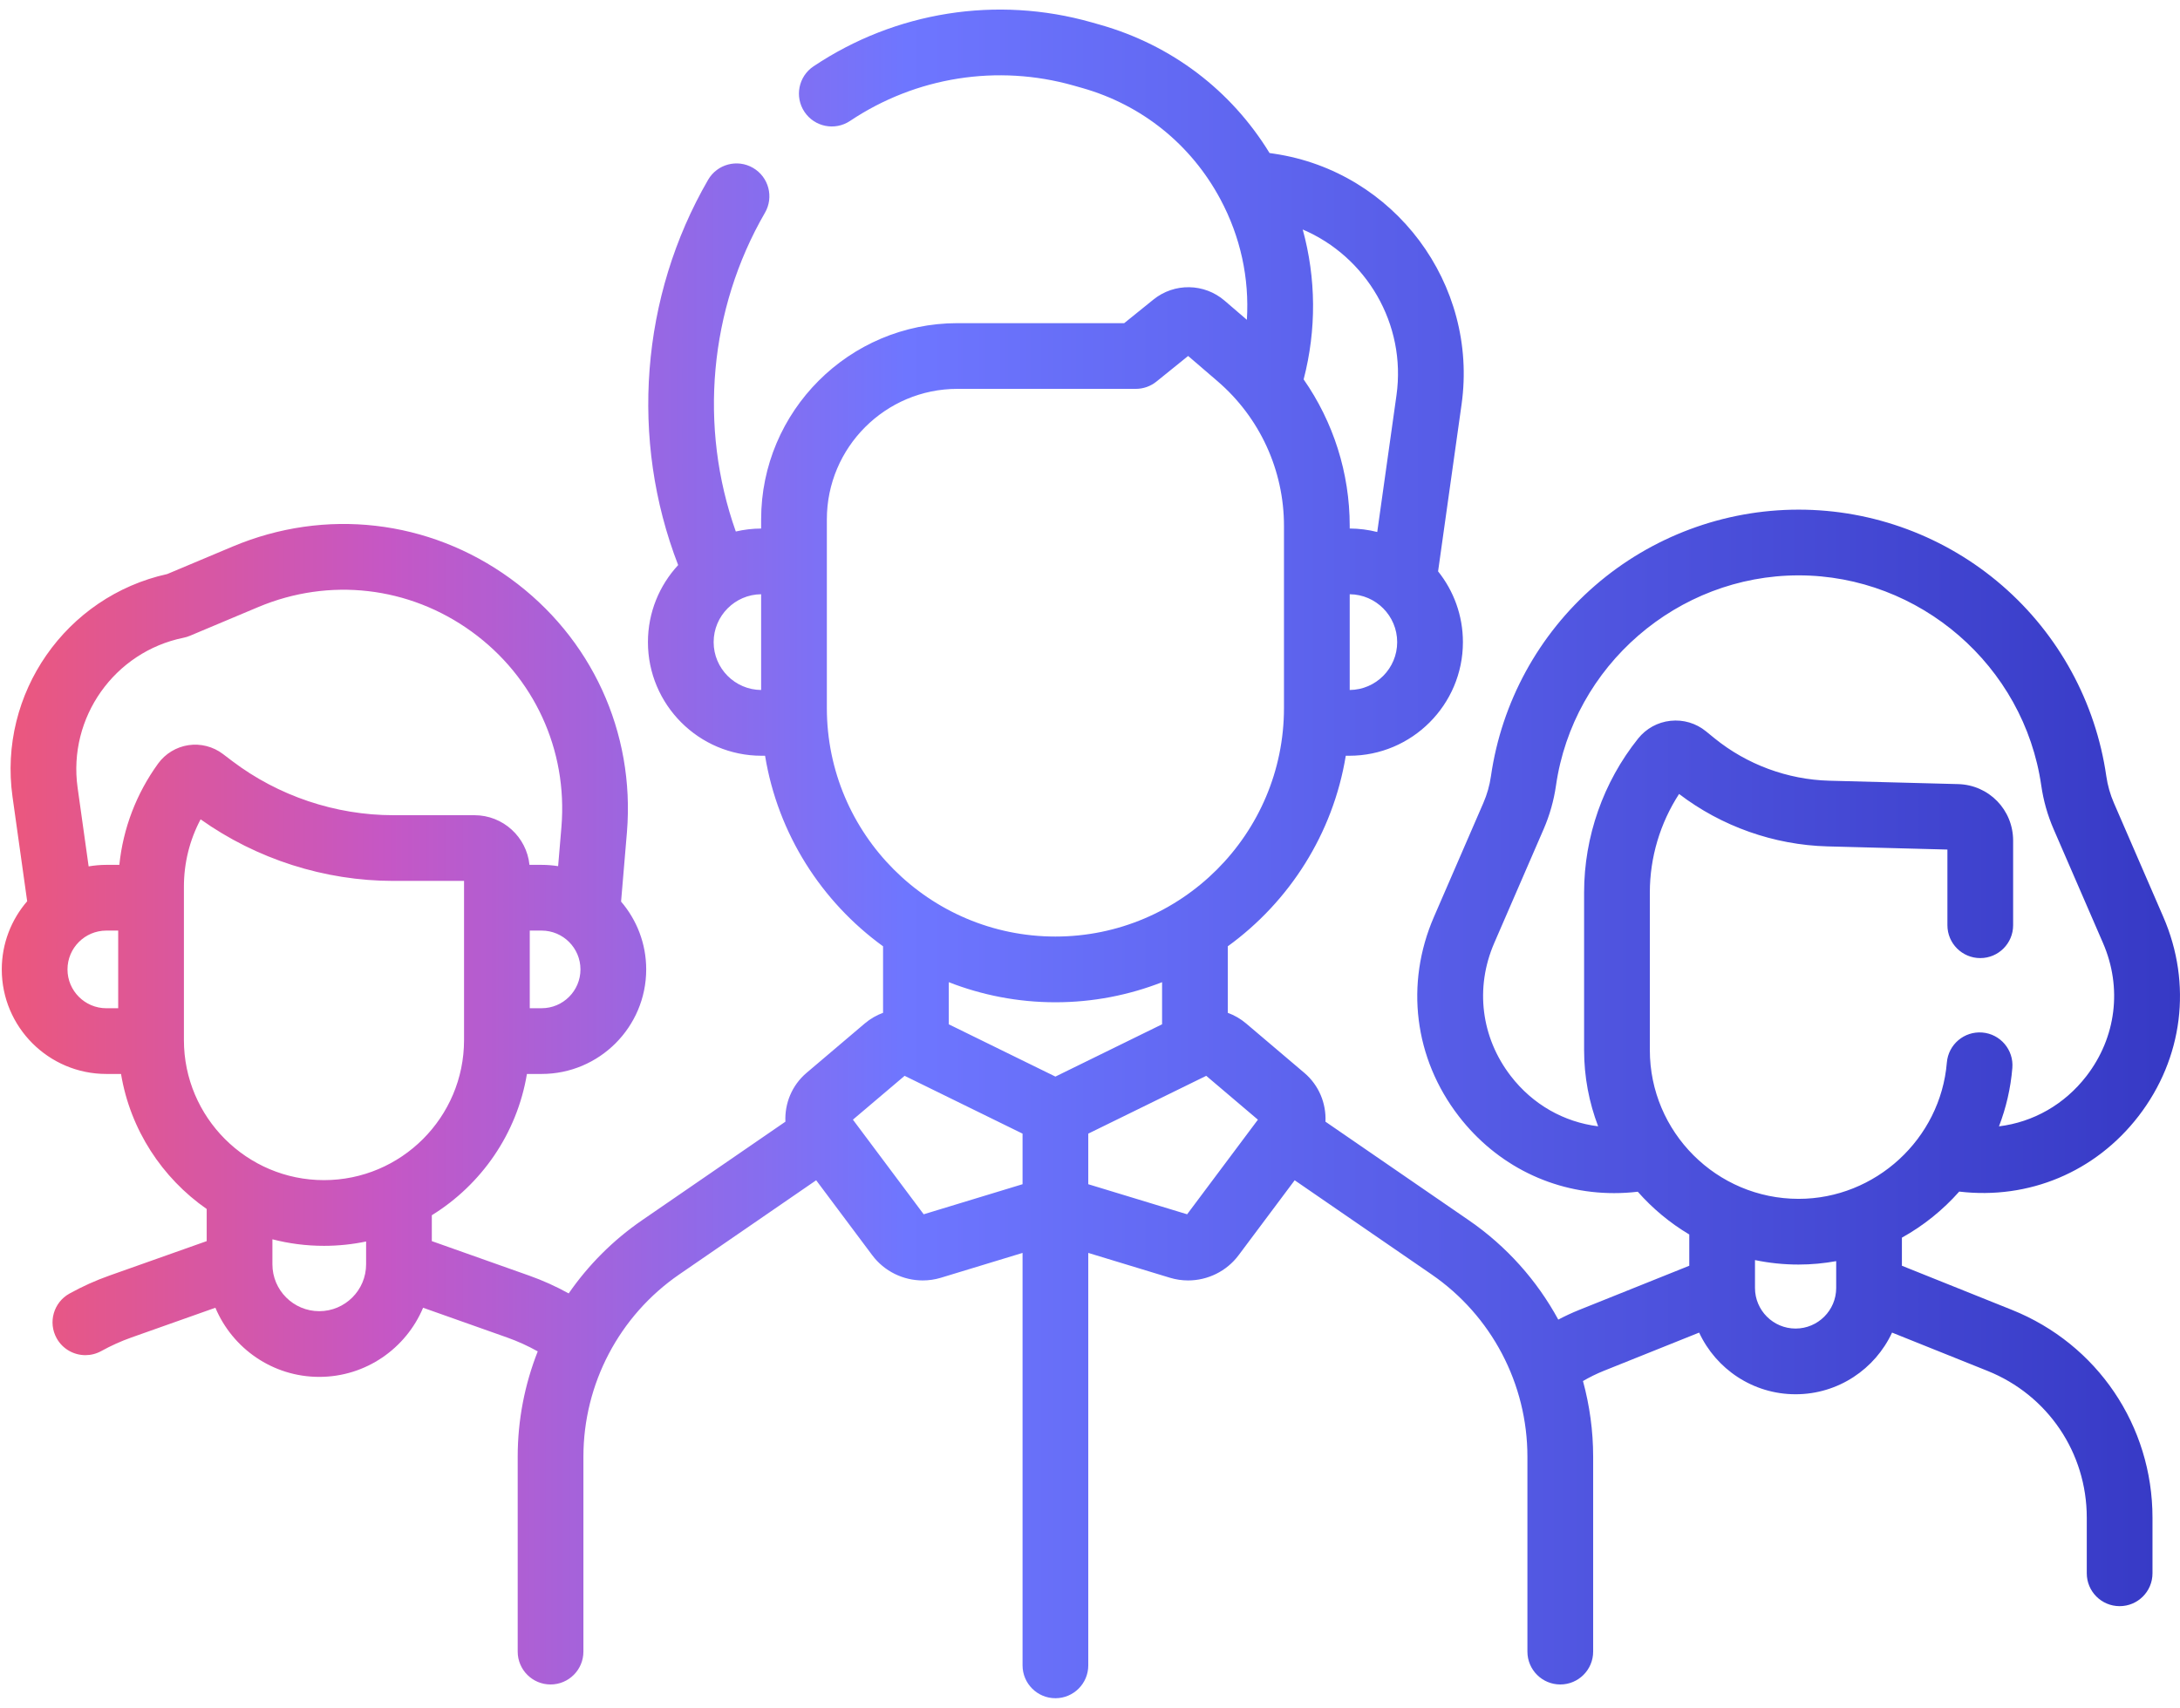 <svg width="97" height="76" viewBox="0 0 97 76" fill="none" xmlns="http://www.w3.org/2000/svg">
<path d="M89.522 58.292L84.626 56.328V55.078C85.587 54.544 86.45 53.849 87.176 53.028C90.273 53.394 93.236 52.157 95.154 49.671C97.137 47.099 97.55 43.785 96.258 40.805L94.06 35.736C93.894 35.355 93.781 34.953 93.721 34.542C93.248 31.25 91.602 28.236 89.088 26.058C86.574 23.88 83.357 22.68 80.031 22.68C76.704 22.68 73.487 23.88 70.973 26.058C68.459 28.236 66.814 31.249 66.34 34.542C66.281 34.953 66.167 35.355 66.001 35.736L63.803 40.805C62.511 43.784 62.924 47.099 64.907 49.671C66.604 51.871 69.118 53.097 71.819 53.096C72.168 53.096 72.519 53.076 72.873 53.034C73.532 53.781 74.305 54.425 75.165 54.937V56.328L70.27 58.292C69.951 58.42 69.639 58.565 69.336 58.725C68.388 56.983 67.036 55.459 65.353 54.302L58.977 49.917C59.014 49.111 58.692 48.3 58.036 47.744L55.445 45.545C55.199 45.337 54.923 45.179 54.631 45.072V42.112C57.37 40.126 59.312 37.107 59.881 33.632H60.037C62.825 33.632 65.093 31.363 65.093 28.576C65.093 27.386 64.679 26.291 63.988 25.426L65.033 17.997C65.786 12.641 62.047 7.636 56.697 6.841L56.489 6.81C54.779 4.018 52.129 2.004 48.95 1.102L48.567 0.993C44.353 -0.202 39.844 0.512 36.199 2.951C35.527 3.4 35.347 4.308 35.796 4.979C36.245 5.65 37.153 5.83 37.824 5.381C40.757 3.42 44.381 2.846 47.77 3.807L48.152 3.915C50.812 4.67 52.996 6.427 54.301 8.865C55.199 10.542 55.595 12.386 55.48 14.232L54.489 13.38C53.584 12.601 52.251 12.58 51.322 13.331L50.022 14.381H42.601C37.785 14.381 33.867 18.299 33.867 23.115V23.521C33.479 23.522 33.102 23.569 32.74 23.653C31.087 19 31.553 13.757 34.037 9.468C34.442 8.769 34.204 7.875 33.505 7.47C32.806 7.065 31.912 7.303 31.507 8.002C28.503 13.189 28.015 19.566 30.175 25.147C29.341 26.049 28.83 27.253 28.83 28.576C28.83 31.363 31.098 33.632 33.886 33.632H34.042C34.611 37.107 36.553 40.126 39.292 42.112V45.072C39 45.179 38.724 45.337 38.479 45.545L35.888 47.744C35.232 48.3 34.91 49.112 34.947 49.917L28.57 54.302C27.274 55.193 26.174 56.301 25.304 57.559C24.74 57.248 24.152 56.981 23.543 56.766L19.214 55.232V54.08C21.419 52.718 23.005 50.447 23.446 47.793H24.1C26.666 47.793 28.753 45.706 28.753 43.141C28.753 41.989 28.331 40.935 27.635 40.122L27.896 37.032C28.259 32.582 26.317 28.361 22.702 25.741C19.087 23.121 14.471 22.59 10.355 24.321L7.441 25.546C2.929 26.542 -0.087 30.866 0.557 35.459L1.209 40.107C0.506 40.922 0.079 41.982 0.079 43.141C0.079 45.706 2.166 47.793 4.731 47.793H5.385C5.798 50.274 7.212 52.42 9.197 53.803V55.232L4.867 56.766C4.261 56.98 3.664 57.249 3.092 57.566C2.386 57.956 2.129 58.846 2.52 59.553C2.787 60.035 3.286 60.307 3.801 60.307C4.04 60.307 4.283 60.248 4.507 60.124C4.938 59.886 5.388 59.683 5.843 59.522L9.584 58.197C10.342 60.002 12.128 61.274 14.205 61.274C16.283 61.274 18.068 60.002 18.826 58.197L22.567 59.522C23.038 59.689 23.492 59.896 23.927 60.139C23.346 61.611 23.035 63.198 23.035 64.826V73.5C23.035 74.307 23.69 74.962 24.497 74.962C25.305 74.962 25.959 74.307 25.959 73.5V64.826C25.959 61.583 27.555 58.549 30.227 56.712L36.316 52.524L38.812 55.861C39.348 56.578 40.19 56.982 41.057 56.982C41.328 56.982 41.6 56.943 41.867 56.862L45.499 55.757V74.112C45.499 74.919 46.154 75.574 46.961 75.574C47.769 75.574 48.423 74.919 48.423 74.112V55.757L52.056 56.862C52.323 56.943 52.595 56.982 52.865 56.982C53.733 56.982 54.574 56.578 55.111 55.861L57.607 52.524L63.696 56.712C66.368 58.549 67.963 61.583 67.963 64.826V73.5C67.963 74.307 68.618 74.962 69.426 74.962C70.233 74.962 70.888 74.307 70.888 73.5V64.826C70.888 63.674 70.731 62.543 70.435 61.459C70.731 61.286 71.04 61.134 71.358 61.006L75.604 59.303C76.356 60.922 77.996 62.047 79.896 62.047C81.795 62.047 83.436 60.922 84.188 59.303L88.433 61.006C91.118 62.083 92.852 64.648 92.852 67.54V70.015C92.852 70.823 93.507 71.477 94.314 71.477C95.122 71.477 95.776 70.823 95.776 70.015V67.54C95.776 63.447 93.321 59.816 89.522 58.292ZM31.754 28.576C31.754 27.407 32.7 26.456 33.867 26.445V30.706C32.7 30.696 31.754 29.745 31.754 28.576ZM24.1 44.868H23.572V41.413H24.1C25.053 41.413 25.828 42.188 25.828 43.141C25.828 44.093 25.053 44.868 24.1 44.868ZM3.003 43.141C3.003 42.188 3.778 41.413 4.731 41.413H5.259V44.869H4.731C3.778 44.868 3.003 44.093 3.003 43.141ZM7.034 33.982C6.065 35.321 5.478 36.863 5.31 38.488H4.731C4.463 38.488 4.2 38.513 3.944 38.556L3.453 35.052C3.016 31.937 5.088 29.006 8.171 28.38C8.266 28.361 8.358 28.332 8.447 28.295L11.489 27.016C14.655 25.685 18.205 26.093 20.986 28.108C23.767 30.124 25.261 33.37 24.982 36.789L24.834 38.546C24.595 38.508 24.35 38.488 24.1 38.488H23.559C23.433 37.248 22.384 36.278 21.111 36.278H17.501C14.928 36.278 12.381 35.421 10.331 33.867L9.918 33.553C9.483 33.223 8.925 33.08 8.386 33.161C7.847 33.241 7.354 33.54 7.034 33.982ZM9.403 35.697C9.402 35.697 9.402 35.698 9.402 35.698C9.402 35.698 9.403 35.697 9.403 35.697ZM8.183 39.462C8.183 38.404 8.438 37.382 8.926 36.462C11.416 38.232 14.443 39.202 17.501 39.202H20.648V46.285C20.648 49.722 17.852 52.518 14.415 52.518C10.979 52.518 8.183 49.722 8.183 46.285V39.462ZM14.205 58.35C13.056 58.35 12.121 57.415 12.121 56.265V55.151C12.854 55.341 13.623 55.442 14.415 55.442C15.058 55.442 15.684 55.375 16.29 55.249V56.265C16.29 57.415 15.354 58.35 14.205 58.35ZM60.056 30.706V26.445C61.222 26.455 62.168 27.407 62.168 28.576C62.168 29.745 61.222 30.696 60.056 30.706ZM62.137 17.589L61.281 23.675C60.888 23.576 60.478 23.522 60.056 23.52V23.402C60.056 21.045 59.326 18.777 58.006 16.883C58.582 14.665 58.561 12.383 57.965 10.213C60.79 11.418 62.583 14.416 62.137 17.589ZM36.791 31.508V23.114C36.791 19.911 39.397 17.305 42.6 17.305H50.539C50.873 17.305 51.197 17.19 51.457 16.98L52.867 15.841L54.177 16.967C56.055 18.581 57.131 20.927 57.131 23.402V31.508C57.131 37.116 52.569 41.678 46.961 41.678C41.353 41.678 36.791 37.116 36.791 31.508ZM46.961 44.603C48.635 44.603 50.234 44.284 51.707 43.709V45.583L46.961 47.91L42.216 45.583V43.709C43.688 44.284 45.288 44.603 46.961 44.603ZM41.1 54.038L37.951 49.827L40.251 47.876L45.499 50.449V52.7L41.1 54.038ZM52.822 54.038L48.423 52.7V50.449L53.672 47.876L55.971 49.828L52.822 54.038ZM67.223 47.885C65.899 46.168 65.624 43.957 66.486 41.968L68.684 36.9C68.953 36.28 69.138 35.627 69.234 34.959C70.001 29.626 74.643 25.605 80.031 25.605C85.418 25.605 90.06 29.626 90.827 34.959C90.923 35.627 91.108 36.28 91.377 36.9L93.575 41.968C94.437 43.957 94.162 46.168 92.838 47.885C91.858 49.155 90.469 49.938 88.945 50.125C89.26 49.307 89.465 48.435 89.54 47.527C89.607 46.722 89.008 46.015 88.204 45.949C87.4 45.883 86.693 46.48 86.626 47.285C86.344 50.686 83.447 53.351 80.031 53.351C76.38 53.351 73.41 50.381 73.41 46.73V39.716C73.41 38.161 73.868 36.631 74.711 35.333C76.603 36.777 78.935 37.603 81.317 37.666L86.651 37.807V41.175C86.651 41.982 87.306 42.637 88.113 42.637C88.921 42.637 89.575 41.982 89.575 41.175V37.411C89.575 36.036 88.498 34.93 87.124 34.894L81.394 34.743C79.539 34.694 77.725 34.022 76.285 32.852L75.907 32.544C75.462 32.182 74.902 32.016 74.331 32.077C73.76 32.138 73.248 32.419 72.889 32.867C71.339 34.803 70.485 37.236 70.485 39.717V46.731C70.485 47.925 70.708 49.068 71.11 50.123C69.588 49.934 68.201 49.154 67.223 47.885ZM79.895 59.123C78.9 59.123 78.089 58.313 78.089 57.317V56.076C78.716 56.206 79.365 56.275 80.03 56.275C80.599 56.275 81.157 56.221 81.702 56.123V57.317C81.702 58.313 80.891 59.123 79.895 59.123Z" fill="url(#paint0_linear)"/>
<defs>
<linearGradient id="paint0_linear" x1="0.079" y1="38" x2="97" y2="38" gradientUnits="userSpaceOnUse">
<stop stop-color="#EC577C"/>
<stop offset="0.177" stop-color="#C557C5"/>
<stop offset="0.415" stop-color="#6E76FF"/>
<stop offset="1" stop-color="#3639C5"/>
</linearGradient>
</defs>
</svg>
